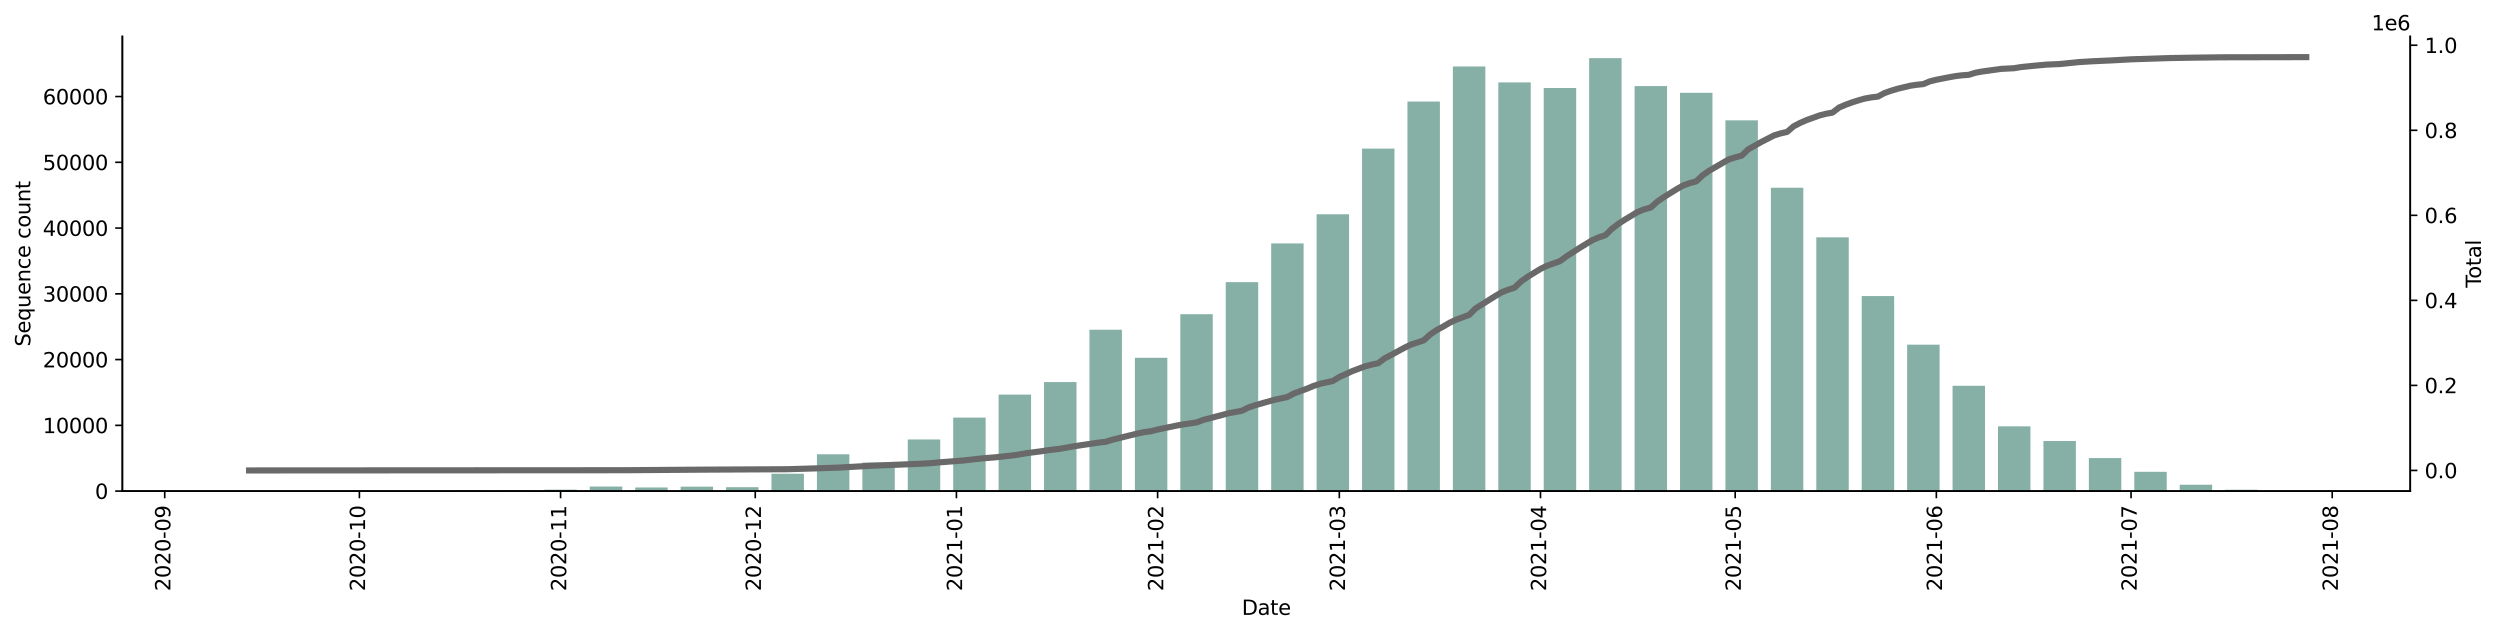 <?xml version="1.0" encoding="utf-8" standalone="no"?>
<!DOCTYPE svg PUBLIC "-//W3C//DTD SVG 1.1//EN"
  "http://www.w3.org/Graphics/SVG/1.1/DTD/svg11.dtd">
<svg height="309.219pt" version="1.1" viewBox="0 0 1219.472 309.219" width="1219.472pt" xmlns="http://www.w3.org/2000/svg" xmlns:xlink="http://www.w3.org/1999/xlink">
 <defs>
  <style type="text/css">*{stroke-linecap:butt;stroke-linejoin:round;}</style>
 </defs>
 <g id="figure_1">
  <g id="patch_1">
   <path d="M 0 309.219 
L 1219.472 309.219 
L 1219.472 0 
L 0 0 
z
" style="fill:#ffffff;"/>
  </g>
  <g id="axes_1">
   <g id="patch_2">
    <path d="M 59.691 239.558 
L 1175.691 239.558 
L 1175.691 17.798 
L 59.691 17.798 
z
" style="fill:#ffffff;"/>
   </g>
   <g id="patch_3">
    <path clip-path="url(#pa1c1855fc2)" d="M 110.418 239.558 
L 126.245 239.558 
L 126.245 239.555 
L 110.418 239.555 
z
" style="fill:#86b0a6;"/>
   </g>
   <g id="patch_4">
    <path clip-path="url(#pa1c1855fc2)" d="M 132.576 239.558 
L 148.404 239.558 
L 148.404 239.546 
L 132.576 239.546 
z
" style="fill:#86b0a6;"/>
   </g>
   <g id="patch_5">
    <path clip-path="url(#pa1c1855fc2)" d="M 154.735 239.558 
L 170.563 239.558 
L 170.563 239.546 
L 154.735 239.546 
z
" style="fill:#86b0a6;"/>
   </g>
   <g id="patch_6">
    <path clip-path="url(#pa1c1855fc2)" d="M 176.894 239.558 
L 192.721 239.558 
L 192.721 239.549 
L 176.894 239.549 
z
" style="fill:#86b0a6;"/>
   </g>
   <g id="patch_7">
    <path clip-path="url(#pa1c1855fc2)" d="M 199.052 239.558 
L 214.88 239.558 
L 214.88 239.533 
L 199.052 239.533 
z
" style="fill:#86b0a6;"/>
   </g>
   <g id="patch_8">
    <path clip-path="url(#pa1c1855fc2)" d="M 221.211 239.558 
L 237.038 239.558 
L 237.038 239.443 
L 221.211 239.443 
z
" style="fill:#86b0a6;"/>
   </g>
   <g id="patch_9">
    <path clip-path="url(#pa1c1855fc2)" d="M 243.369 239.558 
L 259.197 239.558 
L 259.197 239.443 
L 243.369 239.443 
z
" style="fill:#86b0a6;"/>
   </g>
   <g id="patch_10">
    <path clip-path="url(#pa1c1855fc2)" d="M 265.528 239.558 
L 281.355 239.558 
L 281.355 238.843 
L 265.528 238.843 
z
" style="fill:#86b0a6;"/>
   </g>
   <g id="patch_11">
    <path clip-path="url(#pa1c1855fc2)" d="M 287.686 239.558 
L 303.514 239.558 
L 303.514 237.326 
L 287.686 237.326 
z
" style="fill:#86b0a6;"/>
   </g>
   <g id="patch_12">
    <path clip-path="url(#pa1c1855fc2)" d="M 309.845 239.558 
L 325.672 239.558 
L 325.672 237.788 
L 309.845 237.788 
z
" style="fill:#86b0a6;"/>
   </g>
   <g id="patch_13">
    <path clip-path="url(#pa1c1855fc2)" d="M 332.003 239.558 
L 347.831 239.558 
L 347.831 237.406 
L 332.003 237.406 
z
" style="fill:#86b0a6;"/>
   </g>
   <g id="patch_14">
    <path clip-path="url(#pa1c1855fc2)" d="M 354.162 239.558 
L 369.99 239.558 
L 369.99 237.653 
L 354.162 237.653 
z
" style="fill:#86b0a6;"/>
   </g>
   <g id="patch_15">
    <path clip-path="url(#pa1c1855fc2)" d="M 376.321 239.558 
L 392.148 239.558 
L 392.148 231.096 
L 376.321 231.096 
z
" style="fill:#86b0a6;"/>
   </g>
   <g id="patch_16">
    <path clip-path="url(#pa1c1855fc2)" d="M 398.479 239.558 
L 414.307 239.558 
L 414.307 221.598 
L 398.479 221.598 
z
" style="fill:#86b0a6;"/>
   </g>
   <g id="patch_17">
    <path clip-path="url(#pa1c1855fc2)" d="M 420.638 239.558 
L 436.465 239.558 
L 436.465 225.604 
L 420.638 225.604 
z
" style="fill:#86b0a6;"/>
   </g>
   <g id="patch_18">
    <path clip-path="url(#pa1c1855fc2)" d="M 442.796 239.558 
L 458.624 239.558 
L 458.624 214.38 
L 442.796 214.38 
z
" style="fill:#86b0a6;"/>
   </g>
   <g id="patch_19">
    <path clip-path="url(#pa1c1855fc2)" d="M 464.955 239.558 
L 480.782 239.558 
L 480.782 203.704 
L 464.955 203.704 
z
" style="fill:#86b0a6;"/>
   </g>
   <g id="patch_20">
    <path clip-path="url(#pa1c1855fc2)" d="M 487.113 239.558 
L 502.941 239.558 
L 502.941 192.48 
L 487.113 192.48 
z
" style="fill:#86b0a6;"/>
   </g>
   <g id="patch_21">
    <path clip-path="url(#pa1c1855fc2)" d="M 509.272 239.558 
L 525.1 239.558 
L 525.1 186.375 
L 509.272 186.375 
z
" style="fill:#86b0a6;"/>
   </g>
   <g id="patch_22">
    <path clip-path="url(#pa1c1855fc2)" d="M 531.431 239.558 
L 547.258 239.558 
L 547.258 160.834 
L 531.431 160.834 
z
" style="fill:#86b0a6;"/>
   </g>
   <g id="patch_23">
    <path clip-path="url(#pa1c1855fc2)" d="M 553.589 239.558 
L 569.417 239.558 
L 569.417 174.519 
L 553.589 174.519 
z
" style="fill:#86b0a6;"/>
   </g>
   <g id="patch_24">
    <path clip-path="url(#pa1c1855fc2)" d="M 575.748 239.558 
L 591.575 239.558 
L 591.575 153.247 
L 575.748 153.247 
z
" style="fill:#86b0a6;"/>
   </g>
   <g id="patch_25">
    <path clip-path="url(#pa1c1855fc2)" d="M 597.906 239.558 
L 613.734 239.558 
L 613.734 137.619 
L 597.906 137.619 
z
" style="fill:#86b0a6;"/>
   </g>
   <g id="patch_26">
    <path clip-path="url(#pa1c1855fc2)" d="M 620.065 239.558 
L 635.892 239.558 
L 635.892 118.734 
L 620.065 118.734 
z
" style="fill:#86b0a6;"/>
   </g>
   <g id="patch_27">
    <path clip-path="url(#pa1c1855fc2)" d="M 642.223 239.558 
L 658.051 239.558 
L 658.051 104.513 
L 642.223 104.513 
z
" style="fill:#86b0a6;"/>
   </g>
   <g id="patch_28">
    <path clip-path="url(#pa1c1855fc2)" d="M 664.382 239.558 
L 680.209 239.558 
L 680.209 72.502 
L 664.382 72.502 
z
" style="fill:#86b0a6;"/>
   </g>
   <g id="patch_29">
    <path clip-path="url(#pa1c1855fc2)" d="M 686.54 239.558 
L 702.368 239.558 
L 702.368 49.53 
L 686.54 49.53 
z
" style="fill:#86b0a6;"/>
   </g>
   <g id="patch_30">
    <path clip-path="url(#pa1c1855fc2)" d="M 708.699 239.558 
L 724.527 239.558 
L 724.527 32.413 
L 708.699 32.413 
z
" style="fill:#86b0a6;"/>
   </g>
   <g id="patch_31">
    <path clip-path="url(#pa1c1855fc2)" d="M 730.858 239.558 
L 746.685 239.558 
L 746.685 40.186 
L 730.858 40.186 
z
" style="fill:#86b0a6;"/>
   </g>
   <g id="patch_32">
    <path clip-path="url(#pa1c1855fc2)" d="M 753.016 239.558 
L 768.844 239.558 
L 768.844 42.916 
L 753.016 42.916 
z
" style="fill:#86b0a6;"/>
   </g>
   <g id="patch_33">
    <path clip-path="url(#pa1c1855fc2)" d="M 775.175 239.558 
L 791.002 239.558 
L 791.002 28.358 
L 775.175 28.358 
z
" style="fill:#86b0a6;"/>
   </g>
   <g id="patch_34">
    <path clip-path="url(#pa1c1855fc2)" d="M 797.333 239.558 
L 813.161 239.558 
L 813.161 41.985 
L 797.333 41.985 
z
" style="fill:#86b0a6;"/>
   </g>
   <g id="patch_35">
    <path clip-path="url(#pa1c1855fc2)" d="M 819.492 239.558 
L 835.319 239.558 
L 835.319 45.283 
L 819.492 45.283 
z
" style="fill:#86b0a6;"/>
   </g>
   <g id="patch_36">
    <path clip-path="url(#pa1c1855fc2)" d="M 841.65 239.558 
L 857.478 239.558 
L 857.478 58.686 
L 841.65 58.686 
z
" style="fill:#86b0a6;"/>
   </g>
   <g id="patch_37">
    <path clip-path="url(#pa1c1855fc2)" d="M 863.809 239.558 
L 879.636 239.558 
L 879.636 91.573 
L 863.809 91.573 
z
" style="fill:#86b0a6;"/>
   </g>
   <g id="patch_38">
    <path clip-path="url(#pa1c1855fc2)" d="M 885.967 239.558 
L 901.795 239.558 
L 901.795 115.763 
L 885.967 115.763 
z
" style="fill:#86b0a6;"/>
   </g>
   <g id="patch_39">
    <path clip-path="url(#pa1c1855fc2)" d="M 908.126 239.558 
L 923.954 239.558 
L 923.954 144.41 
L 908.126 144.41 
z
" style="fill:#86b0a6;"/>
   </g>
   <g id="patch_40">
    <path clip-path="url(#pa1c1855fc2)" d="M 930.285 239.558 
L 946.112 239.558 
L 946.112 168.126 
L 930.285 168.126 
z
" style="fill:#86b0a6;"/>
   </g>
   <g id="patch_41">
    <path clip-path="url(#pa1c1855fc2)" d="M 952.443 239.558 
L 968.271 239.558 
L 968.271 188.181 
L 952.443 188.181 
z
" style="fill:#86b0a6;"/>
   </g>
   <g id="patch_42">
    <path clip-path="url(#pa1c1855fc2)" d="M 974.602 239.558 
L 990.429 239.558 
L 990.429 207.974 
L 974.602 207.974 
z
" style="fill:#86b0a6;"/>
   </g>
   <g id="patch_43">
    <path clip-path="url(#pa1c1855fc2)" d="M 996.76 239.558 
L 1012.588 239.558 
L 1012.588 215.102 
L 996.76 215.102 
z
" style="fill:#86b0a6;"/>
   </g>
   <g id="patch_44">
    <path clip-path="url(#pa1c1855fc2)" d="M 1018.919 239.558 
L 1034.746 239.558 
L 1034.746 223.429 
L 1018.919 223.429 
z
" style="fill:#86b0a6;"/>
   </g>
   <g id="patch_45">
    <path clip-path="url(#pa1c1855fc2)" d="M 1041.077 239.558 
L 1056.905 239.558 
L 1056.905 230.137 
L 1041.077 230.137 
z
" style="fill:#86b0a6;"/>
   </g>
   <g id="patch_46">
    <path clip-path="url(#pa1c1855fc2)" d="M 1063.236 239.558 
L 1079.063 239.558 
L 1079.063 236.434 
L 1063.236 236.434 
z
" style="fill:#86b0a6;"/>
   </g>
   <g id="patch_47">
    <path clip-path="url(#pa1c1855fc2)" d="M 1085.394 239.558 
L 1101.222 239.558 
L 1101.222 238.888 
L 1085.394 238.888 
z
" style="fill:#86b0a6;"/>
   </g>
   <g id="patch_48">
    <path clip-path="url(#pa1c1855fc2)" d="M 1107.553 239.558 
L 1123.381 239.558 
L 1123.381 239.501 
L 1107.553 239.501 
z
" style="fill:#86b0a6;"/>
   </g>
   <g id="matplotlib.axis_1">
    <g id="xtick_1">
     <g id="line2d_1">
      <defs>
       <path d="M 0 0 
L 0 3.5 
" id="m57ba538404" style="stroke:#000000;stroke-width:0.8;"/>
      </defs>
      <g>
       <use style="stroke:#000000;stroke-width:0.8;" x="80.346" xlink:href="#m57ba538404" y="239.558"/>
      </g>
     </g>
     <g id="text_1">
      <!-- 2020-09 -->
      <g transform="translate(83.105 288.341)rotate(-90)scale(0.1 -0.1)">
       <defs>
        <path d="M 1228 531 
L 3431 531 
L 3431 0 
L 469 0 
L 469 531 
Q 828 903 1448 1529 
Q 2069 2156 2228 2338 
Q 2531 2678 2651 2914 
Q 2772 3150 2772 3378 
Q 2772 3750 2511 3984 
Q 2250 4219 1831 4219 
Q 1534 4219 1204 4116 
Q 875 4013 500 3803 
L 500 4441 
Q 881 4594 1212 4672 
Q 1544 4750 1819 4750 
Q 2544 4750 2975 4387 
Q 3406 4025 3406 3419 
Q 3406 3131 3298 2873 
Q 3191 2616 2906 2266 
Q 2828 2175 2409 1742 
Q 1991 1309 1228 531 
z
" id="DejaVuSans-32" transform="scale(0.016)"/>
        <path d="M 2034 4250 
Q 1547 4250 1301 3770 
Q 1056 3291 1056 2328 
Q 1056 1369 1301 889 
Q 1547 409 2034 409 
Q 2525 409 2770 889 
Q 3016 1369 3016 2328 
Q 3016 3291 2770 3770 
Q 2525 4250 2034 4250 
z
M 2034 4750 
Q 2819 4750 3233 4129 
Q 3647 3509 3647 2328 
Q 3647 1150 3233 529 
Q 2819 -91 2034 -91 
Q 1250 -91 836 529 
Q 422 1150 422 2328 
Q 422 3509 836 4129 
Q 1250 4750 2034 4750 
z
" id="DejaVuSans-30" transform="scale(0.016)"/>
        <path d="M 313 2009 
L 1997 2009 
L 1997 1497 
L 313 1497 
L 313 2009 
z
" id="DejaVuSans-2d" transform="scale(0.016)"/>
        <path d="M 703 97 
L 703 672 
Q 941 559 1184 500 
Q 1428 441 1663 441 
Q 2288 441 2617 861 
Q 2947 1281 2994 2138 
Q 2813 1869 2534 1725 
Q 2256 1581 1919 1581 
Q 1219 1581 811 2004 
Q 403 2428 403 3163 
Q 403 3881 828 4315 
Q 1253 4750 1959 4750 
Q 2769 4750 3195 4129 
Q 3622 3509 3622 2328 
Q 3622 1225 3098 567 
Q 2575 -91 1691 -91 
Q 1453 -91 1209 -44 
Q 966 3 703 97 
z
M 1959 2075 
Q 2384 2075 2632 2365 
Q 2881 2656 2881 3163 
Q 2881 3666 2632 3958 
Q 2384 4250 1959 4250 
Q 1534 4250 1286 3958 
Q 1038 3666 1038 3163 
Q 1038 2656 1286 2365 
Q 1534 2075 1959 2075 
z
" id="DejaVuSans-39" transform="scale(0.016)"/>
       </defs>
       <use xlink:href="#DejaVuSans-32"/>
       <use x="63.623" xlink:href="#DejaVuSans-30"/>
       <use x="127.246" xlink:href="#DejaVuSans-32"/>
       <use x="190.869" xlink:href="#DejaVuSans-30"/>
       <use x="254.492" xlink:href="#DejaVuSans-2d"/>
       <use x="290.576" xlink:href="#DejaVuSans-30"/>
       <use x="354.199" xlink:href="#DejaVuSans-39"/>
      </g>
     </g>
    </g>
    <g id="xtick_2">
     <g id="line2d_2">
      <g>
       <use style="stroke:#000000;stroke-width:0.8;" x="175.311" xlink:href="#m57ba538404" y="239.558"/>
      </g>
     </g>
     <g id="text_2">
      <!-- 2020-10 -->
      <g transform="translate(178.07 288.341)rotate(-90)scale(0.1 -0.1)">
       <defs>
        <path d="M 794 531 
L 1825 531 
L 1825 4091 
L 703 3866 
L 703 4441 
L 1819 4666 
L 2450 4666 
L 2450 531 
L 3481 531 
L 3481 0 
L 794 0 
L 794 531 
z
" id="DejaVuSans-31" transform="scale(0.016)"/>
       </defs>
       <use xlink:href="#DejaVuSans-32"/>
       <use x="63.623" xlink:href="#DejaVuSans-30"/>
       <use x="127.246" xlink:href="#DejaVuSans-32"/>
       <use x="190.869" xlink:href="#DejaVuSans-30"/>
       <use x="254.492" xlink:href="#DejaVuSans-2d"/>
       <use x="290.576" xlink:href="#DejaVuSans-31"/>
       <use x="354.199" xlink:href="#DejaVuSans-30"/>
      </g>
     </g>
    </g>
    <g id="xtick_3">
     <g id="line2d_3">
      <g>
       <use style="stroke:#000000;stroke-width:0.8;" x="273.442" xlink:href="#m57ba538404" y="239.558"/>
      </g>
     </g>
     <g id="text_3">
      <!-- 2020-11 -->
      <g transform="translate(276.201 288.341)rotate(-90)scale(0.1 -0.1)">
       <use xlink:href="#DejaVuSans-32"/>
       <use x="63.623" xlink:href="#DejaVuSans-30"/>
       <use x="127.246" xlink:href="#DejaVuSans-32"/>
       <use x="190.869" xlink:href="#DejaVuSans-30"/>
       <use x="254.492" xlink:href="#DejaVuSans-2d"/>
       <use x="290.576" xlink:href="#DejaVuSans-31"/>
       <use x="354.199" xlink:href="#DejaVuSans-31"/>
      </g>
     </g>
    </g>
    <g id="xtick_4">
     <g id="line2d_4">
      <g>
       <use style="stroke:#000000;stroke-width:0.8;" x="368.407" xlink:href="#m57ba538404" y="239.558"/>
      </g>
     </g>
     <g id="text_4">
      <!-- 2020-12 -->
      <g transform="translate(371.166 288.341)rotate(-90)scale(0.1 -0.1)">
       <use xlink:href="#DejaVuSans-32"/>
       <use x="63.623" xlink:href="#DejaVuSans-30"/>
       <use x="127.246" xlink:href="#DejaVuSans-32"/>
       <use x="190.869" xlink:href="#DejaVuSans-30"/>
       <use x="254.492" xlink:href="#DejaVuSans-2d"/>
       <use x="290.576" xlink:href="#DejaVuSans-31"/>
       <use x="354.199" xlink:href="#DejaVuSans-32"/>
      </g>
     </g>
    </g>
    <g id="xtick_5">
     <g id="line2d_5">
      <g>
       <use style="stroke:#000000;stroke-width:0.8;" x="466.538" xlink:href="#m57ba538404" y="239.558"/>
      </g>
     </g>
     <g id="text_5">
      <!-- 2021-01 -->
      <g transform="translate(469.297 288.341)rotate(-90)scale(0.1 -0.1)">
       <use xlink:href="#DejaVuSans-32"/>
       <use x="63.623" xlink:href="#DejaVuSans-30"/>
       <use x="127.246" xlink:href="#DejaVuSans-32"/>
       <use x="190.869" xlink:href="#DejaVuSans-31"/>
       <use x="254.492" xlink:href="#DejaVuSans-2d"/>
       <use x="290.576" xlink:href="#DejaVuSans-30"/>
       <use x="354.199" xlink:href="#DejaVuSans-31"/>
      </g>
     </g>
    </g>
    <g id="xtick_6">
     <g id="line2d_6">
      <g>
       <use style="stroke:#000000;stroke-width:0.8;" x="564.668" xlink:href="#m57ba538404" y="239.558"/>
      </g>
     </g>
     <g id="text_6">
      <!-- 2021-02 -->
      <g transform="translate(567.428 288.341)rotate(-90)scale(0.1 -0.1)">
       <use xlink:href="#DejaVuSans-32"/>
       <use x="63.623" xlink:href="#DejaVuSans-30"/>
       <use x="127.246" xlink:href="#DejaVuSans-32"/>
       <use x="190.869" xlink:href="#DejaVuSans-31"/>
       <use x="254.492" xlink:href="#DejaVuSans-2d"/>
       <use x="290.576" xlink:href="#DejaVuSans-30"/>
       <use x="354.199" xlink:href="#DejaVuSans-32"/>
      </g>
     </g>
    </g>
    <g id="xtick_7">
     <g id="line2d_7">
      <g>
       <use style="stroke:#000000;stroke-width:0.8;" x="653.303" xlink:href="#m57ba538404" y="239.558"/>
      </g>
     </g>
     <g id="text_7">
      <!-- 2021-03 -->
      <g transform="translate(656.062 288.341)rotate(-90)scale(0.1 -0.1)">
       <defs>
        <path d="M 2597 2516 
Q 3050 2419 3304 2112 
Q 3559 1806 3559 1356 
Q 3559 666 3084 287 
Q 2609 -91 1734 -91 
Q 1441 -91 1130 -33 
Q 819 25 488 141 
L 488 750 
Q 750 597 1062 519 
Q 1375 441 1716 441 
Q 2309 441 2620 675 
Q 2931 909 2931 1356 
Q 2931 1769 2642 2001 
Q 2353 2234 1838 2234 
L 1294 2234 
L 1294 2753 
L 1863 2753 
Q 2328 2753 2575 2939 
Q 2822 3125 2822 3475 
Q 2822 3834 2567 4026 
Q 2313 4219 1838 4219 
Q 1578 4219 1281 4162 
Q 984 4106 628 3988 
L 628 4550 
Q 988 4650 1302 4700 
Q 1616 4750 1894 4750 
Q 2613 4750 3031 4423 
Q 3450 4097 3450 3541 
Q 3450 3153 3228 2886 
Q 3006 2619 2597 2516 
z
" id="DejaVuSans-33" transform="scale(0.016)"/>
       </defs>
       <use xlink:href="#DejaVuSans-32"/>
       <use x="63.623" xlink:href="#DejaVuSans-30"/>
       <use x="127.246" xlink:href="#DejaVuSans-32"/>
       <use x="190.869" xlink:href="#DejaVuSans-31"/>
       <use x="254.492" xlink:href="#DejaVuSans-2d"/>
       <use x="290.576" xlink:href="#DejaVuSans-30"/>
       <use x="354.199" xlink:href="#DejaVuSans-33"/>
      </g>
     </g>
    </g>
    <g id="xtick_8">
     <g id="line2d_8">
      <g>
       <use style="stroke:#000000;stroke-width:0.8;" x="751.433" xlink:href="#m57ba538404" y="239.558"/>
      </g>
     </g>
     <g id="text_8">
      <!-- 2021-04 -->
      <g transform="translate(754.193 288.341)rotate(-90)scale(0.1 -0.1)">
       <defs>
        <path d="M 2419 4116 
L 825 1625 
L 2419 1625 
L 2419 4116 
z
M 2253 4666 
L 3047 4666 
L 3047 1625 
L 3713 1625 
L 3713 1100 
L 3047 1100 
L 3047 0 
L 2419 0 
L 2419 1100 
L 313 1100 
L 313 1709 
L 2253 4666 
z
" id="DejaVuSans-34" transform="scale(0.016)"/>
       </defs>
       <use xlink:href="#DejaVuSans-32"/>
       <use x="63.623" xlink:href="#DejaVuSans-30"/>
       <use x="127.246" xlink:href="#DejaVuSans-32"/>
       <use x="190.869" xlink:href="#DejaVuSans-31"/>
       <use x="254.492" xlink:href="#DejaVuSans-2d"/>
       <use x="290.576" xlink:href="#DejaVuSans-30"/>
       <use x="354.199" xlink:href="#DejaVuSans-34"/>
      </g>
     </g>
    </g>
    <g id="xtick_9">
     <g id="line2d_9">
      <g>
       <use style="stroke:#000000;stroke-width:0.8;" x="846.399" xlink:href="#m57ba538404" y="239.558"/>
      </g>
     </g>
     <g id="text_9">
      <!-- 2021-05 -->
      <g transform="translate(849.158 288.341)rotate(-90)scale(0.1 -0.1)">
       <defs>
        <path d="M 691 4666 
L 3169 4666 
L 3169 4134 
L 1269 4134 
L 1269 2991 
Q 1406 3038 1543 3061 
Q 1681 3084 1819 3084 
Q 2600 3084 3056 2656 
Q 3513 2228 3513 1497 
Q 3513 744 3044 326 
Q 2575 -91 1722 -91 
Q 1428 -91 1123 -41 
Q 819 9 494 109 
L 494 744 
Q 775 591 1075 516 
Q 1375 441 1709 441 
Q 2250 441 2565 725 
Q 2881 1009 2881 1497 
Q 2881 1984 2565 2268 
Q 2250 2553 1709 2553 
Q 1456 2553 1204 2497 
Q 953 2441 691 2322 
L 691 4666 
z
" id="DejaVuSans-35" transform="scale(0.016)"/>
       </defs>
       <use xlink:href="#DejaVuSans-32"/>
       <use x="63.623" xlink:href="#DejaVuSans-30"/>
       <use x="127.246" xlink:href="#DejaVuSans-32"/>
       <use x="190.869" xlink:href="#DejaVuSans-31"/>
       <use x="254.492" xlink:href="#DejaVuSans-2d"/>
       <use x="290.576" xlink:href="#DejaVuSans-30"/>
       <use x="354.199" xlink:href="#DejaVuSans-35"/>
      </g>
     </g>
    </g>
    <g id="xtick_10">
     <g id="line2d_10">
      <g>
       <use style="stroke:#000000;stroke-width:0.8;" x="944.529" xlink:href="#m57ba538404" y="239.558"/>
      </g>
     </g>
     <g id="text_10">
      <!-- 2021-06 -->
      <g transform="translate(947.289 288.341)rotate(-90)scale(0.1 -0.1)">
       <defs>
        <path d="M 2113 2584 
Q 1688 2584 1439 2293 
Q 1191 2003 1191 1497 
Q 1191 994 1439 701 
Q 1688 409 2113 409 
Q 2538 409 2786 701 
Q 3034 994 3034 1497 
Q 3034 2003 2786 2293 
Q 2538 2584 2113 2584 
z
M 3366 4563 
L 3366 3988 
Q 3128 4100 2886 4159 
Q 2644 4219 2406 4219 
Q 1781 4219 1451 3797 
Q 1122 3375 1075 2522 
Q 1259 2794 1537 2939 
Q 1816 3084 2150 3084 
Q 2853 3084 3261 2657 
Q 3669 2231 3669 1497 
Q 3669 778 3244 343 
Q 2819 -91 2113 -91 
Q 1303 -91 875 529 
Q 447 1150 447 2328 
Q 447 3434 972 4092 
Q 1497 4750 2381 4750 
Q 2619 4750 2861 4703 
Q 3103 4656 3366 4563 
z
" id="DejaVuSans-36" transform="scale(0.016)"/>
       </defs>
       <use xlink:href="#DejaVuSans-32"/>
       <use x="63.623" xlink:href="#DejaVuSans-30"/>
       <use x="127.246" xlink:href="#DejaVuSans-32"/>
       <use x="190.869" xlink:href="#DejaVuSans-31"/>
       <use x="254.492" xlink:href="#DejaVuSans-2d"/>
       <use x="290.576" xlink:href="#DejaVuSans-30"/>
       <use x="354.199" xlink:href="#DejaVuSans-36"/>
      </g>
     </g>
    </g>
    <g id="xtick_11">
     <g id="line2d_11">
      <g>
       <use style="stroke:#000000;stroke-width:0.8;" x="1039.495" xlink:href="#m57ba538404" y="239.558"/>
      </g>
     </g>
     <g id="text_11">
      <!-- 2021-07 -->
      <g transform="translate(1042.254 288.341)rotate(-90)scale(0.1 -0.1)">
       <defs>
        <path d="M 525 4666 
L 3525 4666 
L 3525 4397 
L 1831 0 
L 1172 0 
L 2766 4134 
L 525 4134 
L 525 4666 
z
" id="DejaVuSans-37" transform="scale(0.016)"/>
       </defs>
       <use xlink:href="#DejaVuSans-32"/>
       <use x="63.623" xlink:href="#DejaVuSans-30"/>
       <use x="127.246" xlink:href="#DejaVuSans-32"/>
       <use x="190.869" xlink:href="#DejaVuSans-31"/>
       <use x="254.492" xlink:href="#DejaVuSans-2d"/>
       <use x="290.576" xlink:href="#DejaVuSans-30"/>
       <use x="354.199" xlink:href="#DejaVuSans-37"/>
      </g>
     </g>
    </g>
    <g id="xtick_12">
     <g id="line2d_12">
      <g>
       <use style="stroke:#000000;stroke-width:0.8;" x="1137.625" xlink:href="#m57ba538404" y="239.558"/>
      </g>
     </g>
     <g id="text_12">
      <!-- 2021-08 -->
      <g transform="translate(1140.385 288.341)rotate(-90)scale(0.1 -0.1)">
       <defs>
        <path d="M 2034 2216 
Q 1584 2216 1326 1975 
Q 1069 1734 1069 1313 
Q 1069 891 1326 650 
Q 1584 409 2034 409 
Q 2484 409 2743 651 
Q 3003 894 3003 1313 
Q 3003 1734 2745 1975 
Q 2488 2216 2034 2216 
z
M 1403 2484 
Q 997 2584 770 2862 
Q 544 3141 544 3541 
Q 544 4100 942 4425 
Q 1341 4750 2034 4750 
Q 2731 4750 3128 4425 
Q 3525 4100 3525 3541 
Q 3525 3141 3298 2862 
Q 3072 2584 2669 2484 
Q 3125 2378 3379 2068 
Q 3634 1759 3634 1313 
Q 3634 634 3220 271 
Q 2806 -91 2034 -91 
Q 1263 -91 848 271 
Q 434 634 434 1313 
Q 434 1759 690 2068 
Q 947 2378 1403 2484 
z
M 1172 3481 
Q 1172 3119 1398 2916 
Q 1625 2713 2034 2713 
Q 2441 2713 2670 2916 
Q 2900 3119 2900 3481 
Q 2900 3844 2670 4047 
Q 2441 4250 2034 4250 
Q 1625 4250 1398 4047 
Q 1172 3844 1172 3481 
z
" id="DejaVuSans-38" transform="scale(0.016)"/>
       </defs>
       <use xlink:href="#DejaVuSans-32"/>
       <use x="63.623" xlink:href="#DejaVuSans-30"/>
       <use x="127.246" xlink:href="#DejaVuSans-32"/>
       <use x="190.869" xlink:href="#DejaVuSans-31"/>
       <use x="254.492" xlink:href="#DejaVuSans-2d"/>
       <use x="290.576" xlink:href="#DejaVuSans-30"/>
       <use x="354.199" xlink:href="#DejaVuSans-38"/>
      </g>
     </g>
    </g>
    <g id="text_13">
     <!-- Date -->
     <g transform="translate(605.74 299.94)scale(0.1 -0.1)">
      <defs>
       <path d="M 1259 4147 
L 1259 519 
L 2022 519 
Q 2988 519 3436 956 
Q 3884 1394 3884 2338 
Q 3884 3275 3436 3711 
Q 2988 4147 2022 4147 
L 1259 4147 
z
M 628 4666 
L 1925 4666 
Q 3281 4666 3915 4102 
Q 4550 3538 4550 2338 
Q 4550 1131 3912 565 
Q 3275 0 1925 0 
L 628 0 
L 628 4666 
z
" id="DejaVuSans-44" transform="scale(0.016)"/>
       <path d="M 2194 1759 
Q 1497 1759 1228 1600 
Q 959 1441 959 1056 
Q 959 750 1161 570 
Q 1363 391 1709 391 
Q 2188 391 2477 730 
Q 2766 1069 2766 1631 
L 2766 1759 
L 2194 1759 
z
M 3341 1997 
L 3341 0 
L 2766 0 
L 2766 531 
Q 2569 213 2275 61 
Q 1981 -91 1556 -91 
Q 1019 -91 701 211 
Q 384 513 384 1019 
Q 384 1609 779 1909 
Q 1175 2209 1959 2209 
L 2766 2209 
L 2766 2266 
Q 2766 2663 2505 2880 
Q 2244 3097 1772 3097 
Q 1472 3097 1187 3025 
Q 903 2953 641 2809 
L 641 3341 
Q 956 3463 1253 3523 
Q 1550 3584 1831 3584 
Q 2591 3584 2966 3190 
Q 3341 2797 3341 1997 
z
" id="DejaVuSans-61" transform="scale(0.016)"/>
       <path d="M 1172 4494 
L 1172 3500 
L 2356 3500 
L 2356 3053 
L 1172 3053 
L 1172 1153 
Q 1172 725 1289 603 
Q 1406 481 1766 481 
L 2356 481 
L 2356 0 
L 1766 0 
Q 1100 0 847 248 
Q 594 497 594 1153 
L 594 3053 
L 172 3053 
L 172 3500 
L 594 3500 
L 594 4494 
L 1172 4494 
z
" id="DejaVuSans-74" transform="scale(0.016)"/>
       <path d="M 3597 1894 
L 3597 1613 
L 953 1613 
Q 991 1019 1311 708 
Q 1631 397 2203 397 
Q 2534 397 2845 478 
Q 3156 559 3463 722 
L 3463 178 
Q 3153 47 2828 -22 
Q 2503 -91 2169 -91 
Q 1331 -91 842 396 
Q 353 884 353 1716 
Q 353 2575 817 3079 
Q 1281 3584 2069 3584 
Q 2775 3584 3186 3129 
Q 3597 2675 3597 1894 
z
M 3022 2063 
Q 3016 2534 2758 2815 
Q 2500 3097 2075 3097 
Q 1594 3097 1305 2825 
Q 1016 2553 972 2059 
L 3022 2063 
z
" id="DejaVuSans-65" transform="scale(0.016)"/>
      </defs>
      <use xlink:href="#DejaVuSans-44"/>
      <use x="77.002" xlink:href="#DejaVuSans-61"/>
      <use x="138.281" xlink:href="#DejaVuSans-74"/>
      <use x="177.49" xlink:href="#DejaVuSans-65"/>
     </g>
    </g>
   </g>
   <g id="matplotlib.axis_2">
    <g id="ytick_1">
     <g id="line2d_13">
      <defs>
       <path d="M 0 0 
L -3.5 0 
" id="m3d75b07f3c" style="stroke:#000000;stroke-width:0.8;"/>
      </defs>
      <g>
       <use style="stroke:#000000;stroke-width:0.8;" x="59.691" xlink:href="#m3d75b07f3c" y="239.558"/>
      </g>
     </g>
     <g id="text_14">
      <!-- 0 -->
      <g transform="translate(46.328 243.358)scale(0.1 -0.1)">
       <use xlink:href="#DejaVuSans-30"/>
      </g>
     </g>
    </g>
    <g id="ytick_2">
     <g id="line2d_14">
      <g>
       <use style="stroke:#000000;stroke-width:0.8;" x="59.691" xlink:href="#m3d75b07f3c" y="207.48"/>
      </g>
     </g>
     <g id="text_15">
      <!-- 10000 -->
      <g transform="translate(20.878 211.279)scale(0.1 -0.1)">
       <use xlink:href="#DejaVuSans-31"/>
       <use x="63.623" xlink:href="#DejaVuSans-30"/>
       <use x="127.246" xlink:href="#DejaVuSans-30"/>
       <use x="190.869" xlink:href="#DejaVuSans-30"/>
       <use x="254.492" xlink:href="#DejaVuSans-30"/>
      </g>
     </g>
    </g>
    <g id="ytick_3">
     <g id="line2d_15">
      <g>
       <use style="stroke:#000000;stroke-width:0.8;" x="59.691" xlink:href="#m3d75b07f3c" y="175.401"/>
      </g>
     </g>
     <g id="text_16">
      <!-- 20000 -->
      <g transform="translate(20.878 179.2)scale(0.1 -0.1)">
       <use xlink:href="#DejaVuSans-32"/>
       <use x="63.623" xlink:href="#DejaVuSans-30"/>
       <use x="127.246" xlink:href="#DejaVuSans-30"/>
       <use x="190.869" xlink:href="#DejaVuSans-30"/>
       <use x="254.492" xlink:href="#DejaVuSans-30"/>
      </g>
     </g>
    </g>
    <g id="ytick_4">
     <g id="line2d_16">
      <g>
       <use style="stroke:#000000;stroke-width:0.8;" x="59.691" xlink:href="#m3d75b07f3c" y="143.322"/>
      </g>
     </g>
     <g id="text_17">
      <!-- 30000 -->
      <g transform="translate(20.878 147.121)scale(0.1 -0.1)">
       <use xlink:href="#DejaVuSans-33"/>
       <use x="63.623" xlink:href="#DejaVuSans-30"/>
       <use x="127.246" xlink:href="#DejaVuSans-30"/>
       <use x="190.869" xlink:href="#DejaVuSans-30"/>
       <use x="254.492" xlink:href="#DejaVuSans-30"/>
      </g>
     </g>
    </g>
    <g id="ytick_5">
     <g id="line2d_17">
      <g>
       <use style="stroke:#000000;stroke-width:0.8;" x="59.691" xlink:href="#m3d75b07f3c" y="111.243"/>
      </g>
     </g>
     <g id="text_18">
      <!-- 40000 -->
      <g transform="translate(20.878 115.043)scale(0.1 -0.1)">
       <use xlink:href="#DejaVuSans-34"/>
       <use x="63.623" xlink:href="#DejaVuSans-30"/>
       <use x="127.246" xlink:href="#DejaVuSans-30"/>
       <use x="190.869" xlink:href="#DejaVuSans-30"/>
       <use x="254.492" xlink:href="#DejaVuSans-30"/>
      </g>
     </g>
    </g>
    <g id="ytick_6">
     <g id="line2d_18">
      <g>
       <use style="stroke:#000000;stroke-width:0.8;" x="59.691" xlink:href="#m3d75b07f3c" y="79.165"/>
      </g>
     </g>
     <g id="text_19">
      <!-- 50000 -->
      <g transform="translate(20.878 82.964)scale(0.1 -0.1)">
       <use xlink:href="#DejaVuSans-35"/>
       <use x="63.623" xlink:href="#DejaVuSans-30"/>
       <use x="127.246" xlink:href="#DejaVuSans-30"/>
       <use x="190.869" xlink:href="#DejaVuSans-30"/>
       <use x="254.492" xlink:href="#DejaVuSans-30"/>
      </g>
     </g>
    </g>
    <g id="ytick_7">
     <g id="line2d_19">
      <g>
       <use style="stroke:#000000;stroke-width:0.8;" x="59.691" xlink:href="#m3d75b07f3c" y="47.086"/>
      </g>
     </g>
     <g id="text_20">
      <!-- 60000 -->
      <g transform="translate(20.878 50.885)scale(0.1 -0.1)">
       <use xlink:href="#DejaVuSans-36"/>
       <use x="63.623" xlink:href="#DejaVuSans-30"/>
       <use x="127.246" xlink:href="#DejaVuSans-30"/>
       <use x="190.869" xlink:href="#DejaVuSans-30"/>
       <use x="254.492" xlink:href="#DejaVuSans-30"/>
      </g>
     </g>
    </g>
    <g id="text_21">
     <!-- Sequence count -->
     <g transform="translate(14.798 169.039)rotate(-90)scale(0.1 -0.1)">
      <defs>
       <path d="M 3425 4513 
L 3425 3897 
Q 3066 4069 2747 4153 
Q 2428 4238 2131 4238 
Q 1616 4238 1336 4038 
Q 1056 3838 1056 3469 
Q 1056 3159 1242 3001 
Q 1428 2844 1947 2747 
L 2328 2669 
Q 3034 2534 3370 2195 
Q 3706 1856 3706 1288 
Q 3706 609 3251 259 
Q 2797 -91 1919 -91 
Q 1588 -91 1214 -16 
Q 841 59 441 206 
L 441 856 
Q 825 641 1194 531 
Q 1563 422 1919 422 
Q 2459 422 2753 634 
Q 3047 847 3047 1241 
Q 3047 1584 2836 1778 
Q 2625 1972 2144 2069 
L 1759 2144 
Q 1053 2284 737 2584 
Q 422 2884 422 3419 
Q 422 4038 858 4394 
Q 1294 4750 2059 4750 
Q 2388 4750 2728 4690 
Q 3069 4631 3425 4513 
z
" id="DejaVuSans-53" transform="scale(0.016)"/>
       <path d="M 947 1747 
Q 947 1113 1208 752 
Q 1469 391 1925 391 
Q 2381 391 2643 752 
Q 2906 1113 2906 1747 
Q 2906 2381 2643 2742 
Q 2381 3103 1925 3103 
Q 1469 3103 1208 2742 
Q 947 2381 947 1747 
z
M 2906 525 
Q 2725 213 2448 61 
Q 2172 -91 1784 -91 
Q 1150 -91 751 415 
Q 353 922 353 1747 
Q 353 2572 751 3078 
Q 1150 3584 1784 3584 
Q 2172 3584 2448 3432 
Q 2725 3281 2906 2969 
L 2906 3500 
L 3481 3500 
L 3481 -1331 
L 2906 -1331 
L 2906 525 
z
" id="DejaVuSans-71" transform="scale(0.016)"/>
       <path d="M 544 1381 
L 544 3500 
L 1119 3500 
L 1119 1403 
Q 1119 906 1312 657 
Q 1506 409 1894 409 
Q 2359 409 2629 706 
Q 2900 1003 2900 1516 
L 2900 3500 
L 3475 3500 
L 3475 0 
L 2900 0 
L 2900 538 
Q 2691 219 2414 64 
Q 2138 -91 1772 -91 
Q 1169 -91 856 284 
Q 544 659 544 1381 
z
M 1991 3584 
L 1991 3584 
z
" id="DejaVuSans-75" transform="scale(0.016)"/>
       <path d="M 3513 2113 
L 3513 0 
L 2938 0 
L 2938 2094 
Q 2938 2591 2744 2837 
Q 2550 3084 2163 3084 
Q 1697 3084 1428 2787 
Q 1159 2491 1159 1978 
L 1159 0 
L 581 0 
L 581 3500 
L 1159 3500 
L 1159 2956 
Q 1366 3272 1645 3428 
Q 1925 3584 2291 3584 
Q 2894 3584 3203 3211 
Q 3513 2838 3513 2113 
z
" id="DejaVuSans-6e" transform="scale(0.016)"/>
       <path d="M 3122 3366 
L 3122 2828 
Q 2878 2963 2633 3030 
Q 2388 3097 2138 3097 
Q 1578 3097 1268 2742 
Q 959 2388 959 1747 
Q 959 1106 1268 751 
Q 1578 397 2138 397 
Q 2388 397 2633 464 
Q 2878 531 3122 666 
L 3122 134 
Q 2881 22 2623 -34 
Q 2366 -91 2075 -91 
Q 1284 -91 818 406 
Q 353 903 353 1747 
Q 353 2603 823 3093 
Q 1294 3584 2113 3584 
Q 2378 3584 2631 3529 
Q 2884 3475 3122 3366 
z
" id="DejaVuSans-63" transform="scale(0.016)"/>
       <path id="DejaVuSans-20" transform="scale(0.016)"/>
       <path d="M 1959 3097 
Q 1497 3097 1228 2736 
Q 959 2375 959 1747 
Q 959 1119 1226 758 
Q 1494 397 1959 397 
Q 2419 397 2687 759 
Q 2956 1122 2956 1747 
Q 2956 2369 2687 2733 
Q 2419 3097 1959 3097 
z
M 1959 3584 
Q 2709 3584 3137 3096 
Q 3566 2609 3566 1747 
Q 3566 888 3137 398 
Q 2709 -91 1959 -91 
Q 1206 -91 779 398 
Q 353 888 353 1747 
Q 353 2609 779 3096 
Q 1206 3584 1959 3584 
z
" id="DejaVuSans-6f" transform="scale(0.016)"/>
      </defs>
      <use xlink:href="#DejaVuSans-53"/>
      <use x="63.477" xlink:href="#DejaVuSans-65"/>
      <use x="125" xlink:href="#DejaVuSans-71"/>
      <use x="188.477" xlink:href="#DejaVuSans-75"/>
      <use x="251.855" xlink:href="#DejaVuSans-65"/>
      <use x="313.379" xlink:href="#DejaVuSans-6e"/>
      <use x="376.758" xlink:href="#DejaVuSans-63"/>
      <use x="431.738" xlink:href="#DejaVuSans-65"/>
      <use x="493.262" xlink:href="#DejaVuSans-20"/>
      <use x="525.049" xlink:href="#DejaVuSans-63"/>
      <use x="580.029" xlink:href="#DejaVuSans-6f"/>
      <use x="641.211" xlink:href="#DejaVuSans-75"/>
      <use x="704.59" xlink:href="#DejaVuSans-6e"/>
      <use x="767.969" xlink:href="#DejaVuSans-74"/>
     </g>
    </g>
   </g>
   <g id="patch_49">
    <path d="M 59.691 239.558 
L 59.691 17.798 
" style="fill:none;stroke:#000000;stroke-linecap:square;stroke-linejoin:miter;stroke-width:0.8;"/>
   </g>
   <g id="patch_50">
    <path d="M 1175.691 239.558 
L 1175.691 17.798 
" style="fill:none;stroke:#000000;stroke-linecap:square;stroke-linejoin:miter;stroke-width:0.8;"/>
   </g>
   <g id="patch_51">
    <path d="M 59.691 239.558 
L 1175.691 239.558 
" style="fill:none;stroke:#000000;stroke-linecap:square;stroke-linejoin:miter;stroke-width:0.8;"/>
   </g>
  </g>
  <g id="axes_2">
   <g id="matplotlib.axis_3">
    <g id="ytick_8">
     <g id="line2d_20">
      <defs>
       <path d="M 0 0 
L 3.5 0 
" id="m2332e67d2e" style="stroke:#000000;stroke-width:0.8;"/>
      </defs>
      <g>
       <use style="stroke:#000000;stroke-width:0.8;" x="1175.691" xlink:href="#m2332e67d2e" y="229.479"/>
      </g>
     </g>
     <g id="text_22">
      <!-- 0.0 -->
      <g transform="translate(1182.691 233.278)scale(0.1 -0.1)">
       <defs>
        <path d="M 684 794 
L 1344 794 
L 1344 0 
L 684 0 
L 684 794 
z
" id="DejaVuSans-2e" transform="scale(0.016)"/>
       </defs>
       <use xlink:href="#DejaVuSans-30"/>
       <use x="63.623" xlink:href="#DejaVuSans-2e"/>
       <use x="95.41" xlink:href="#DejaVuSans-30"/>
      </g>
     </g>
    </g>
    <g id="ytick_9">
     <g id="line2d_21">
      <g>
       <use style="stroke:#000000;stroke-width:0.8;" x="1175.691" xlink:href="#m2332e67d2e" y="187.996"/>
      </g>
     </g>
     <g id="text_23">
      <!-- 0.2 -->
      <g transform="translate(1182.691 191.795)scale(0.1 -0.1)">
       <use xlink:href="#DejaVuSans-30"/>
       <use x="63.623" xlink:href="#DejaVuSans-2e"/>
       <use x="95.41" xlink:href="#DejaVuSans-32"/>
      </g>
     </g>
    </g>
    <g id="ytick_10">
     <g id="line2d_22">
      <g>
       <use style="stroke:#000000;stroke-width:0.8;" x="1175.691" xlink:href="#m2332e67d2e" y="146.514"/>
      </g>
     </g>
     <g id="text_24">
      <!-- 0.4 -->
      <g transform="translate(1182.691 150.313)scale(0.1 -0.1)">
       <use xlink:href="#DejaVuSans-30"/>
       <use x="63.623" xlink:href="#DejaVuSans-2e"/>
       <use x="95.41" xlink:href="#DejaVuSans-34"/>
      </g>
     </g>
    </g>
    <g id="ytick_11">
     <g id="line2d_23">
      <g>
       <use style="stroke:#000000;stroke-width:0.8;" x="1175.691" xlink:href="#m2332e67d2e" y="105.031"/>
      </g>
     </g>
     <g id="text_25">
      <!-- 0.6 -->
      <g transform="translate(1182.691 108.83)scale(0.1 -0.1)">
       <use xlink:href="#DejaVuSans-30"/>
       <use x="63.623" xlink:href="#DejaVuSans-2e"/>
       <use x="95.41" xlink:href="#DejaVuSans-36"/>
      </g>
     </g>
    </g>
    <g id="ytick_12">
     <g id="line2d_24">
      <g>
       <use style="stroke:#000000;stroke-width:0.8;" x="1175.691" xlink:href="#m2332e67d2e" y="63.549"/>
      </g>
     </g>
     <g id="text_26">
      <!-- 0.8 -->
      <g transform="translate(1182.691 67.348)scale(0.1 -0.1)">
       <use xlink:href="#DejaVuSans-30"/>
       <use x="63.623" xlink:href="#DejaVuSans-2e"/>
       <use x="95.41" xlink:href="#DejaVuSans-38"/>
      </g>
     </g>
    </g>
    <g id="ytick_13">
     <g id="line2d_25">
      <g>
       <use style="stroke:#000000;stroke-width:0.8;" x="1175.691" xlink:href="#m2332e67d2e" y="22.066"/>
      </g>
     </g>
     <g id="text_27">
      <!-- 1.0 -->
      <g transform="translate(1182.691 25.865)scale(0.1 -0.1)">
       <use xlink:href="#DejaVuSans-31"/>
       <use x="63.623" xlink:href="#DejaVuSans-2e"/>
       <use x="95.41" xlink:href="#DejaVuSans-30"/>
      </g>
     </g>
    </g>
    <g id="text_28">
     <!-- Total -->
     <g transform="translate(1210.192 140.355)rotate(-90)scale(0.1 -0.1)">
      <defs>
       <path d="M -19 4666 
L 3928 4666 
L 3928 4134 
L 2272 4134 
L 2272 0 
L 1638 0 
L 1638 4134 
L -19 4134 
L -19 4666 
z
" id="DejaVuSans-54" transform="scale(0.016)"/>
       <path d="M 603 4863 
L 1178 4863 
L 1178 0 
L 603 0 
L 603 4863 
z
" id="DejaVuSans-6c" transform="scale(0.016)"/>
      </defs>
      <use xlink:href="#DejaVuSans-54"/>
      <use x="44.084" xlink:href="#DejaVuSans-6f"/>
      <use x="105.266" xlink:href="#DejaVuSans-74"/>
      <use x="144.475" xlink:href="#DejaVuSans-61"/>
      <use x="205.754" xlink:href="#DejaVuSans-6c"/>
     </g>
    </g>
    <g id="text_29">
     <!-- 1e6 -->
     <g transform="translate(1156.812 14.798)scale(0.1 -0.1)">
      <use xlink:href="#DejaVuSans-31"/>
      <use x="63.623" xlink:href="#DejaVuSans-65"/>
      <use x="125.146" xlink:href="#DejaVuSans-36"/>
     </g>
    </g>
   </g>
   <g id="line2d_26">
    <path clip-path="url(#pa1c1855fc2)" d="M 121.497 229.478 
L 305.097 229.365 
L 343.083 229.09 
L 384.234 228.878 
L 396.896 228.501 
L 409.558 228.068 
L 419.055 227.53 
L 425.386 227.184 
L 447.545 226.281 
L 453.876 225.948 
L 457.041 225.617 
L 469.703 224.653 
L 476.034 223.926 
L 479.2 223.585 
L 485.531 223.076 
L 495.027 222.033 
L 501.358 220.971 
L 507.689 220.157 
L 510.855 219.655 
L 517.186 218.895 
L 523.517 217.742 
L 536.179 215.852 
L 539.344 215.517 
L 542.51 214.511 
L 555.172 211.387 
L 558.337 210.762 
L 561.503 210.346 
L 564.668 209.522 
L 574.165 207.551 
L 577.33 206.992 
L 583.661 206.063 
L 586.827 204.862 
L 599.489 201.528 
L 605.82 200.363 
L 608.985 198.775 
L 612.151 197.692 
L 621.648 195.016 
L 627.979 193.651 
L 631.144 191.908 
L 637.475 189.623 
L 640.641 188.282 
L 643.806 187.235 
L 650.137 185.835 
L 653.303 183.897 
L 659.634 181.03 
L 665.965 178.646 
L 669.13 177.841 
L 672.296 177.158 
L 675.461 174.769 
L 678.627 173.134 
L 684.958 169.684 
L 688.123 168.137 
L 694.454 166.04 
L 697.62 163.155 
L 700.785 161.016 
L 703.951 159.306 
L 707.116 157.438 
L 710.282 155.942 
L 716.613 153.598 
L 719.778 150.449 
L 729.275 144.475 
L 732.44 142.584 
L 735.606 141.36 
L 738.771 140.32 
L 741.937 137.299 
L 745.102 135.059 
L 751.433 131.171 
L 754.599 129.639 
L 760.93 127.397 
L 764.095 125.057 
L 770.426 120.982 
L 776.757 117.12 
L 779.923 115.755 
L 783.088 114.737 
L 786.254 111.62 
L 789.419 109.199 
L 792.585 107.142 
L 798.916 103.333 
L 802.081 102.099 
L 805.247 101.218 
L 808.413 98.357 
L 811.578 96.146 
L 817.909 92.252 
L 821.075 90.455 
L 824.24 89.324 
L 827.406 88.463 
L 830.571 85.468 
L 833.737 83.266 
L 843.233 77.765 
L 846.399 76.763 
L 849.564 75.92 
L 852.73 72.882 
L 859.061 69.285 
L 865.392 66.043 
L 868.557 65.068 
L 871.723 64.351 
L 874.888 61.628 
L 878.054 59.961 
L 881.219 58.59 
L 887.55 56.305 
L 890.716 55.5 
L 893.881 54.93 
L 897.047 52.474 
L 900.212 51.11 
L 903.378 49.96 
L 906.543 48.946 
L 909.709 48.052 
L 912.874 47.496 
L 916.04 47.123 
L 919.205 45.395 
L 922.371 44.287 
L 925.536 43.321 
L 931.867 41.804 
L 935.033 41.344 
L 938.198 41.017 
L 941.364 39.681 
L 944.529 38.899 
L 950.86 37.656 
L 954.026 37.098 
L 957.191 36.725 
L 960.357 36.499 
L 963.522 35.505 
L 966.688 34.908 
L 976.184 33.596 
L 982.515 33.272 
L 985.681 32.729 
L 992.012 32.092 
L 998.343 31.514 
L 1004.674 31.244 
L 1014.171 30.277 
L 1020.502 29.892 
L 1029.998 29.461 
L 1039.495 28.935 
L 1058.488 28.314 
L 1071.15 28.108 
L 1083.812 27.953 
L 1118.632 27.88 
L 1124.963 27.878 
L 1124.963 27.878 
" style="fill:none;stroke:#696969;stroke-linecap:square;stroke-width:3;"/>
   </g>
   <g id="patch_52">
    <path d="M 59.691 239.558 
L 59.691 17.798 
" style="fill:none;stroke:#000000;stroke-linecap:square;stroke-linejoin:miter;stroke-width:0.8;"/>
   </g>
   <g id="patch_53">
    <path d="M 1175.691 239.558 
L 1175.691 17.798 
" style="fill:none;stroke:#000000;stroke-linecap:square;stroke-linejoin:miter;stroke-width:0.8;"/>
   </g>
   <g id="patch_54">
    <path d="M 59.691 239.558 
L 1175.691 239.558 
" style="fill:none;stroke:#000000;stroke-linecap:square;stroke-linejoin:miter;stroke-width:0.8;"/>
   </g>
  </g>
 </g>
 <defs>
  <clipPath id="pa1c1855fc2">
   <rect height="221.76" width="1116" x="59.691" y="17.798"/>
  </clipPath>
 </defs>
</svg>
